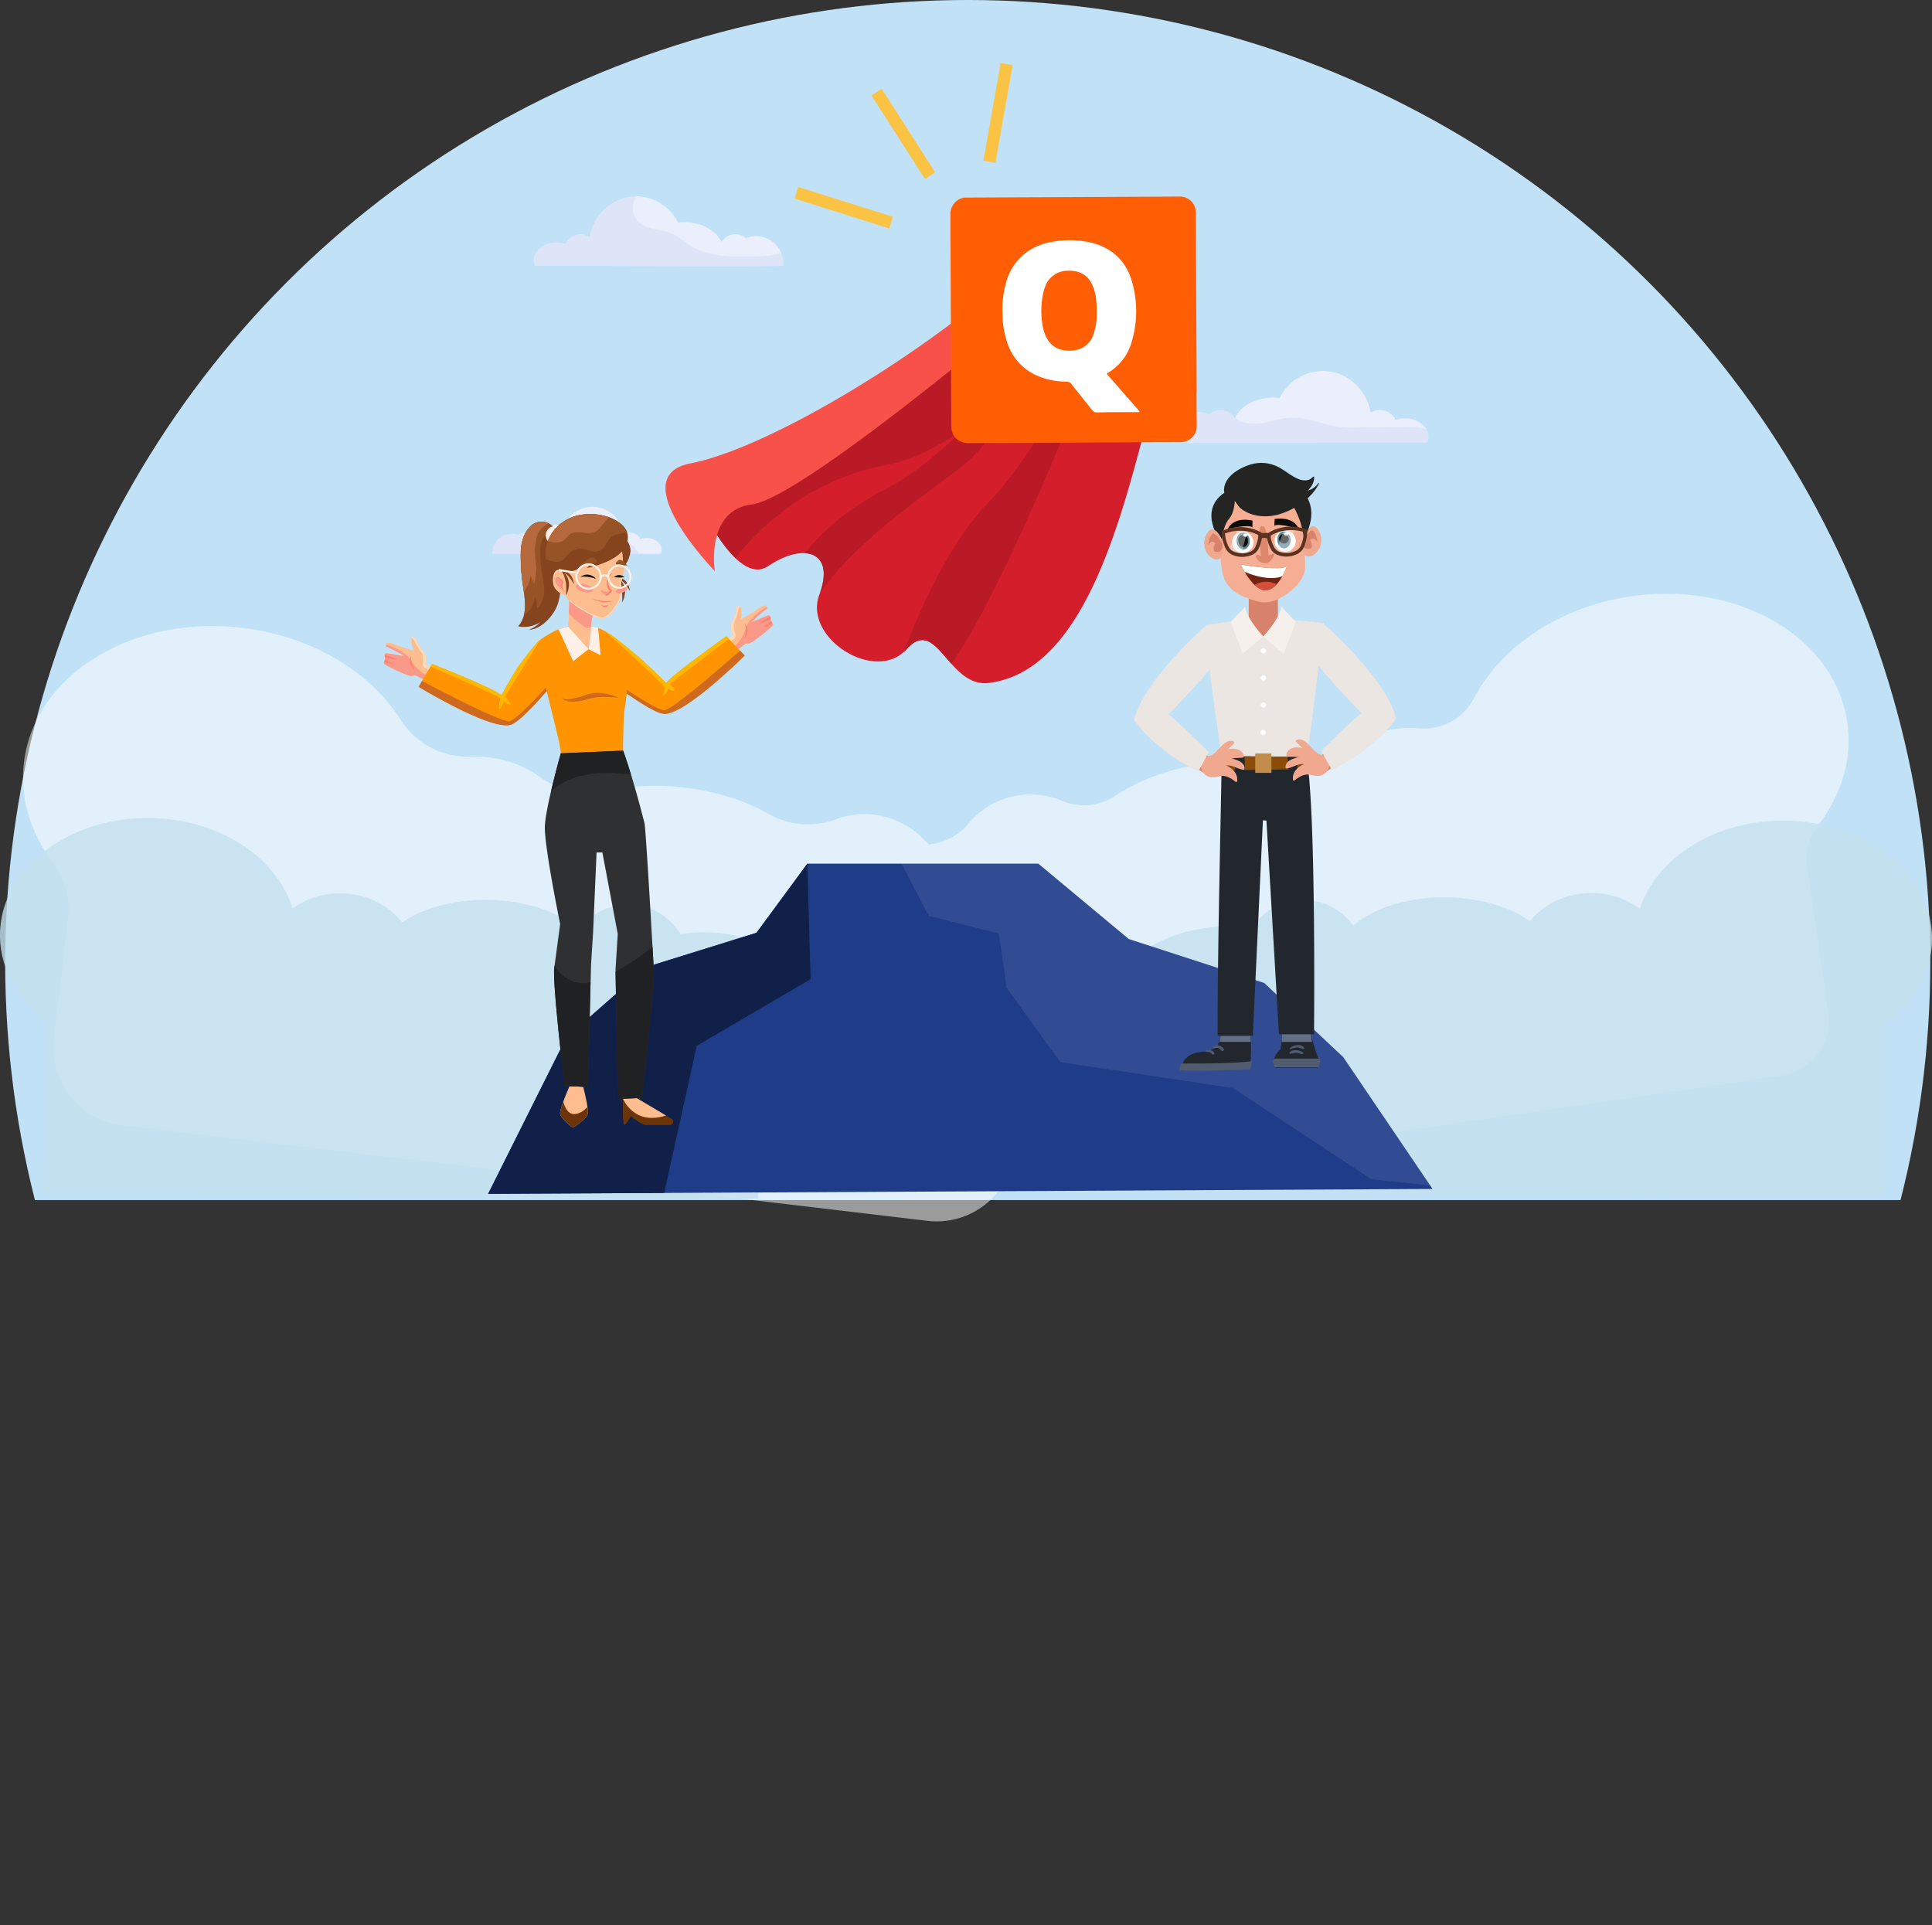 <svg xmlns="http://www.w3.org/2000/svg" xmlns:xlink="http://www.w3.org/1999/xlink" viewBox="0 0 868.6 865.51"><rect x="0" y="0" width="868.6" height="865.51" fill="#333333" stroke="none"/><defs><style>.cls-1{fill:none;}.cls-2{clip-path:url(#clip-path);}.cls-3{fill:#c1e1f7;}.cls-17,.cls-4,.cls-7{fill:#fff;}.cls-4{opacity:0.51;}.cls-5{fill:#c3e1ed;opacity:0.8;}.cls-6,.cls-9{fill:#dee5f8;}.cls-26,.cls-7{opacity:0.4;}.cls-8{fill:#1f3c88;}.cls-9{opacity:0.1;}.cls-10{fill:#102048;}.cls-11{fill:#22272e;}.cls-12{fill:#617085;}.cls-13,.cls-14{fill:#515d6e;}.cls-13{stroke:#515d6e;stroke-miterlimit:10;}.cls-15{fill:#ebe6e2;}.cls-16{fill:#d8826c;}.cls-18{fill:#f5ae94;}.cls-19{fill:#dd876c;}.cls-20{fill:#0d0d0c;}.cls-21{fill:#5c8696;}.cls-22{fill:#712311;}.cls-23{fill:#d5503b;}.cls-24{fill:#242422;}.cls-25{fill:#f0a98f;}.cls-26{fill:#eaeced;}.cls-27{fill:#5c311e;}.cls-28{fill:#f5f0eb;}.cls-29{fill:#8c4c09;}.cls-30{fill:#c28c4b;}.cls-31{fill:#d51e2b;}.cls-32{fill:#ba1a26;}.cls-33{fill:#f7514a;}.cls-34{fill:#ff5e04;}.cls-35{fill:#fbc343;}.cls-36{fill:#fdbd8e;}.cls-37{fill:#fb9988;}.cls-38{fill:#fd7d6f;}.cls-39{fill:#ffdaba;}.cls-40{fill:#ff9300;}.cls-41{fill:#cf691f;}.cls-42{fill:#6c3509;}.cls-43{fill:#85441d;}.cls-44{fill:#965326;}.cls-45{fill:#b5693c;}.cls-46{fill:#fff0e7;}.cls-47{fill:#161818;}.cls-48{fill:#2e3032;}.cls-49{fill:#1f2123;}.cls-50{fill:#ffb800;}</style><clipPath id="clip-path" transform="translate(-100.79 -12.89)"><rect class="cls-1" width="1127" height="552.45"/></clipPath></defs><g id="Capa_2" data-name="Capa 2"><g id="Capa_1-2" data-name="Capa 1"><g class="cls-2"><circle class="cls-3" cx="435.08" cy="432.75" r="432.75"/></g><path class="cls-4" d="M913.29,403a25.49,25.49,0,0,1,5-19.11c10.39-13.66,15.45-29.86,13-46.36C925.71,299.28,882.16,274,834,281c-32.3,4.71-58.46,22.79-70.49,45.73a25.23,25.23,0,0,1-24.44,13.65,50.09,50.09,0,0,0-11.63.35,48.31,48.31,0,0,0-25,11.36,25.47,25.47,0,0,1-22.93,5.55,100.28,100.28,0,0,0-37.77-1.33c-15.35,2.24-29,7.42-39.3,14.25A25.53,25.53,0,0,1,578.35,373a36.18,36.18,0,0,0-42,10,26.16,26.16,0,0,1-16.91,9.39l-1,.13c-.73-.65-1.43-1.32-2.11-2a37,37,0,0,0-40.07-9.17,35.5,35.5,0,0,1-30-2.59C436,372.94,423,368.69,408.61,367a104.73,104.73,0,0,0-35.19,1.53,35.93,35.93,0,0,1-29.24-5.88,49.79,49.79,0,0,0-23.77-9.25,52.13,52.13,0,0,0-8.15-.33,35.62,35.62,0,0,1-31.34-16.63c-13.68-21.39-39.82-37.55-71.29-41.28-49.5-5.87-93.41,21.24-98.07,60.56-1.9,16,3,31.6,12.87,44.83A35.57,35.57,0,0,1,131.36,426L125,479.75a35.2,35.2,0,0,0,30.82,39.1l361.92,42.93a35.17,35.17,0,0,0,32.39-13.95l351.12-51.24a25.46,25.46,0,0,0,21.51-28.86Z" transform="translate(-100.79 -12.89)"/><path class="cls-5" d="M969.39,435.2c.17-29.26-29.55-53.15-66.38-53.37-31.22-.18-57.52,16.7-64.92,39.67a36.26,36.26,0,0,0-21.63-7.08c-11.55-.07-21.76,5-27.76,12.67-9-6.48-22.76-10.67-38.16-10.76-17.25-.1-32.46,5-41.34,12.71a27.56,27.56,0,0,0-45.75,1.32,66.53,66.53,0,0,0-25.22.52c-24.89,5.15-42.42,22.1-39.16,37.87,2.21,10.65,13.35,18,28,20.1l-.36,60.2,321.33,1.88.46-77.55C961.29,463.8,969.3,450.26,969.39,435.2Z" transform="translate(-100.79 -12.89)"/><path class="cls-5" d="M100.79,433c.29-29.25,30.37-52.68,67.2-52.33,31.22.3,57.25,17.59,64.3,40.67A36.23,36.23,0,0,1,254,414.54c11.56.11,21.68,5.31,27.57,13.1,9.12-6.34,22.91-10.31,38.32-10.16,17.25.16,32.37,5.46,41.13,13.34a27.57,27.57,0,0,1,45.73,2,66.34,66.34,0,0,1,25.21.91c24.81,5.54,42.07,22.76,38.57,38.47-2.37,10.61-13.63,17.81-28.32,19.66l-.58,60.2L120.33,549l.74-77.56C108.45,461.68,100.65,448,100.79,433Z" transform="translate(-100.79 -12.89)"/><path class="cls-6" d="M743,209.42a6.71,6.71,0,0,1-.47,2.48H715.89l0-.05a.08.08,0,0,1,0,.05l-2,0c-13.18.08-86.83.49-86.83-.16,0-7.51,5.75-13.59,12.82-13.59a12.22,12.22,0,0,1,4.69.93,7.58,7.58,0,0,1,4.93-1.83,7.79,7.79,0,0,1,6.51,3.62.61.61,0,0,1,0-.12,15.14,15.14,0,0,1,7.51-7,22.55,22.55,0,0,1,9.56-2.06,24.32,24.32,0,0,1,3,.19,21.9,21.9,0,0,1,19.38-12.22c10.7,0,19.63,8.1,21.62,18.83a7.5,7.5,0,0,1,4.14-1.25,7.82,7.82,0,0,1,7,4.51,12.64,12.64,0,0,1,4.32-.74c4.13,0,7.71,1.92,9.41,4.7A7,7,0,0,1,743,209.42Z" transform="translate(-100.79 -12.89)"/><path class="cls-7" d="M741.91,205.74a39.37,39.37,0,0,0-10.59-.83l-23.77.27c-9.5.11-18-5.32-27.66-4.44-4.65.43-9.39,2.33-13.86,2.59-3.54.21-7.85-.42-10-2.56a15.14,15.14,0,0,1,7.51-7,22.55,22.55,0,0,1,9.56-2.06,24.32,24.32,0,0,1,3,.19,21.9,21.9,0,0,1,19.38-12.22c10.7,0,19.63,8.1,21.62,18.83a7.5,7.5,0,0,1,4.14-1.25,7.82,7.82,0,0,1,7,4.51,12.64,12.64,0,0,1,4.32-.74C736.63,201,740.21,203,741.91,205.74Z" transform="translate(-100.79 -12.89)"/><path class="cls-6" d="M398.28,260.24a4.34,4.34,0,0,1-.32,1.63H380.5l0,0s0,0,0,0-58.32.37-58.32-.1a8.67,8.67,0,0,1,8.41-8.92,8.09,8.09,0,0,1,3.08.61,5,5,0,0,1,3.23-1.2,5.15,5.15,0,0,1,4.28,2.37c1.26-2.78,4.31-4.93,8.12-5.69a15.07,15.07,0,0,1,3.12-.32,14,14,0,0,1,2,.12,14.36,14.36,0,0,1,12.72-8c7,0,12.89,5.32,14.2,12.36a4.82,4.82,0,0,1,2.72-.82,5.15,5.15,0,0,1,4.59,3,8.38,8.38,0,0,1,2.84-.5C395.19,254.72,398.28,257.2,398.28,260.24Z" transform="translate(-100.79 -12.89)"/><path class="cls-7" d="M398.28,260.24a4.34,4.34,0,0,1-.32,1.63H387.84a23.25,23.25,0,0,0-1.82-2.94c-3.46-4-10.67-.79-14.85-4-.75-.57-1.37-1.33-2.16-1.86-2.42-1.62-5.64-.61-8.46.16s-6.11,1.22-8.69-.27a5.56,5.56,0,0,1-2.61-4,15.07,15.07,0,0,1,3.12-.32,14,14,0,0,1,2,.12,14.36,14.36,0,0,1,12.72-8c7,0,12.89,5.32,14.2,12.36a4.82,4.82,0,0,1,2.72-.82,5.15,5.15,0,0,1,4.59,3,8.38,8.38,0,0,1,2.84-.5C395.19,254.72,398.28,257.2,398.28,260.24Z" transform="translate(-100.79 -12.89)"/><path class="cls-6" d="M453.14,132.26c0,.69-86.1.14-86.1.14a.09.09,0,0,1,0-.05l-.06.05H341.18a6.73,6.73,0,0,1-.45-2.4c0-4.5,4.54-8.13,10.15-8.13a12.3,12.3,0,0,1,4.18.71,7.61,7.61,0,0,1,6.79-4.36,7.33,7.33,0,0,1,4,1.2c1.93-10.4,10.59-18.24,21-18.24H387A21.22,21.22,0,0,1,405.6,113a22.65,22.65,0,0,1,2.89-.18c7.69,0,14.24,3.71,16.59,8.88a7.57,7.57,0,0,1,6.31-3.5,7.31,7.31,0,0,1,4.78,1.78,11.68,11.68,0,0,1,4.54-.91A12.42,12.42,0,0,1,452,126.65,13.71,13.71,0,0,1,453.14,132.26Z" transform="translate(-100.79 -12.89)"/><path class="cls-7" d="M452,126.65c-3.88,1.3-8.24,1.47-12.38,1.56-9.68.21-20,.27-28.2-4.81-2.86-1.76-5.38-4.1-8.45-5.42-5.15-2.23-11.76-1.63-15.55-5.75a8.71,8.71,0,0,1-1-10.09,9.11,9.11,0,0,1,.68-1A21.22,21.22,0,0,1,405.6,113a22.65,22.65,0,0,1,2.89-.18c7.69,0,14.24,3.71,16.59,8.88a7.57,7.57,0,0,1,6.31-3.5,7.31,7.31,0,0,1,4.78,1.78,11.68,11.68,0,0,1,4.54-.91A12.42,12.42,0,0,1,452,126.65Z" transform="translate(-100.79 -12.89)"/><polygon class="cls-8" points="644.05 534.55 298.6 536.34 219.46 536.74 254.56 466.54 290.76 434.73 340.12 419.37 362.97 388.3 466.81 388.3 507.5 422.2 568.37 441.95 603.93 475.31 604.77 476.56 642.98 532.97 644.05 534.55"/><polygon class="cls-9" points="642.98 532.97 616.54 530.16 554.38 489.21 476.69 477.51 452.55 444.05 449.08 419.73 417.53 411.77 405.32 388.3 466.81 388.3 507.5 422.2 568.37 441.95 603.93 475.31 604.77 476.56 642.98 532.97"/><polygon class="cls-10" points="364.44 440.21 313.25 470.19 298.6 536.34 219.46 536.74 254.56 466.54 290.76 434.73 340.12 419.37 362.97 388.3 364.44 440.21"/><path class="cls-11" d="M693.59,489.49l-18.06-2.05c.86-1.38,1.3-4.59,1.52-7.66.3-4.24.19-8.68.19-8.68s11.92-2.91,11.92,0a47.8,47.8,0,0,0,1.51,8.68C692,484.66,693.59,489.49,693.59,489.49Z" transform="translate(-100.79 -12.89)"/><path class="cls-11" d="M693.93,490.75c0,.09,0-.25,0-.16,0,1-.29.9-.73,2.36h-19c-.45-1.46-.7-1.37-.74-2.36,0-.09,0,0,0-.06,0-4.51,4.57-8.07,10.22-8.07S693.93,486.23,693.93,490.75Z" transform="translate(-100.79 -12.89)"/><path class="cls-12" d="M677.05,481.3c.3-5.83.19-10.2.19-10.2s11.92-2.91,11.92,0c0,1.46.68,4.37,1.51,10.2Z" transform="translate(-100.79 -12.89)"/><path class="cls-13" d="M693.92,489.31s-.29,1.46-.73,2.91h-19c-.45-1.45-.7-2.91-.74-2.91Z" transform="translate(-100.79 -12.89)"/><path class="cls-14" d="M687.14,484c-1.41-2-4.77-1.27-6.35.05-.24.2,0,.51.27.47a20.33,20.33,0,0,1,2.81-.73c1.11-.05,2,.61,3,.69A.32.32,0,0,0,687.14,484Z" transform="translate(-100.79 -12.89)"/><path class="cls-14" d="M686.56,486c-1.57-1.07-4.67-1.47-6,.13a.3.3,0,0,0,.29.51,10.89,10.89,0,0,1,2.94-.38c1,0,1.75.7,2.71.47A.41.41,0,0,0,686.56,486Z" transform="translate(-100.79 -12.89)"/><path class="cls-11" d="M663,490.55a11.3,11.3,0,0,1-.53,2.61s-28.79,1.23-30.82.33c-.32-.14-.23-.44.17-.85a10.61,10.61,0,0,1,.36-1.1c1-2.45,3.81-6.27,11.55-5.8l3.14-1.6c1-.51,1.71-1.86,2.23-3.51a30,30,0,0,0,1.16-9.68l12.21.16s.43,4.5.64,9.52A74.47,74.47,0,0,1,663,490.55Z" transform="translate(-100.79 -12.89)"/><path class="cls-12" d="M649.11,481.3c1.14-5.83,1.35-9,1.16-10l12.21.33s.43,3.86.64,9.69Z" transform="translate(-100.79 -12.89)"/><path class="cls-13" d="M663,490.55a11.3,11.3,0,0,1-.53,2.61s-28.79,1.23-30.82.33c-.32-.14-.23-.44.17-.85a10.61,10.61,0,0,1,.36-1.1C637.21,491.57,655.27,491.59,663,490.55Z" transform="translate(-100.79 -12.89)"/><path class="cls-14" d="M646.76,486.41c-.47-1.38-2.69-1.93-4-1.09a.18.18,0,0,0,0,.33c.54.3,1.17.13,1.76.25s.88.62,1.34,1S646.92,486.88,646.76,486.41Z" transform="translate(-100.79 -12.89)"/><path class="cls-14" d="M651,484.66a3.22,3.22,0,0,0-2.59-1.76c-.77-.08-2.43.21-2.21,1.19a.2.2,0,0,0,.2.13c.5,0,.94-.28,1.46-.27a2.54,2.54,0,0,1,1.57.71c.38.34.51.74,1.1.81C650.91,485.52,651.07,484.91,651,484.66Z" transform="translate(-100.79 -12.89)"/><path class="cls-15" d="M642.82,293.89s27.26-5.12,53.16-.69c0,0-5.79,49.42-7.84,60,0,0-20.45,5.11-38.17-.34C650,352.84,642.48,303.43,642.82,293.89Z" transform="translate(-100.79 -12.89)"/><path class="cls-16" d="M675.32,290.75c0,4.55-2,8.25-6.55,8.25h0c-4.52,0-6.56-3.7-6.56-8.25V280.32c0-4.55,2-8.24,6.56-8.24h0c4.51,0,6.55,3.69,6.55,8.24Z" transform="translate(-100.79 -12.89)"/><path class="cls-17" d="M670,305.47a1.17,1.17,0,1,1-1.17-1.18A1.17,1.17,0,0,1,670,305.47Z" transform="translate(-100.79 -12.89)"/><path class="cls-17" d="M670,317.68a1.17,1.17,0,1,1-1.17-1.17A1.17,1.17,0,0,1,670,317.68Z" transform="translate(-100.79 -12.89)"/><path class="cls-17" d="M669.88,342.12a1.18,1.18,0,1,1-2.35,0,1.18,1.18,0,0,1,2.35,0Z" transform="translate(-100.79 -12.89)"/><path class="cls-17" d="M670,329.86a1.17,1.17,0,1,1-1.17-1.18A1.17,1.17,0,0,1,670,329.86Z" transform="translate(-100.79 -12.89)"/><path class="cls-18" d="M687.55,267.72c.05,6.48-6.87,11.74-11.46,14.2a13.94,13.94,0,0,1-8.61,1.65c-18.24-4.15-17-12.83-18-20a56.43,56.43,0,0,1,.58-18.31,12.33,12.33,0,0,1,1-3c2.82-5.89,9.5-8.18,9.5-8.18a25.45,25.45,0,0,1,12.69-.94c6,1.1,10.68,4.19,12.2,10.32a52.85,52.85,0,0,1,1,6c.52,4.15.79,8.34.95,12.52C687.49,263.86,687.53,265.79,687.55,267.72Z" transform="translate(-100.79 -12.89)"/><path class="cls-19" d="M668.38,249.6s-1.41-1.23-1.35,3.52.65,9.73.65,9.73-3.28-1.63-2,.93a4.57,4.57,0,0,0,3.48,2.3A2.85,2.85,0,0,0,672,265c.35-.39,2.17-2.5,1.52-3.07-.32-.28-2,.54-2.41.68C671.1,262.62,670.67,248.39,668.38,249.6Z" transform="translate(-100.79 -12.89)"/><path class="cls-20" d="M673.84,246.25s8.27-1.66,10.87,4.43c0,0-9.24-2.78-11-1.4Z" transform="translate(-100.79 -12.89)"/><path class="cls-20" d="M663.9,246.94s-8.15-2.17-11.12,3.74c0,0,9.4-2.2,11.06-.71Z" transform="translate(-100.79 -12.89)"/><path class="cls-17" d="M654.74,256.6a4.79,4.79,0,1,0,4.47-4.62A4.57,4.57,0,0,0,654.74,256.6Z" transform="translate(-100.79 -12.89)"/><path class="cls-21" d="M662.68,255.92c.14,2.11-1.07,3.9-2.72,4s-3.08-1.51-3.22-3.61,1.07-3.9,2.72-4S662.54,253.82,662.68,255.92Z" transform="translate(-100.79 -12.89)"/><path class="cls-20" d="M661.82,256a2.47,2.47,0,0,1-1.93,2.85c-1.17.08-2.19-1.07-2.29-2.57a2.18,2.18,0,1,1,4.22-.28Z" transform="translate(-100.79 -12.89)"/><path class="cls-17" d="M661.79,253.41c0,.4-.45.77-1,.81s-1.11-.26-1.14-.67.44-.77,1-.81S661.76,253,661.79,253.41Z" transform="translate(-100.79 -12.89)"/><path class="cls-17" d="M673.78,256.06a4.79,4.79,0,1,0,4.47-4.67A4.59,4.59,0,0,0,673.78,256.06Z" transform="translate(-100.79 -12.89)"/><path class="cls-21" d="M681,255.42c.14,2.11-1.07,3.91-2.71,4s-3.09-1.51-3.23-3.62,1.08-3.9,2.72-4S680.9,253.32,681,255.42Z" transform="translate(-100.79 -12.89)"/><path class="cls-20" d="M680.18,255.48a2.18,2.18,0,1,1-2.29-2.57A2.47,2.47,0,0,1,680.18,255.48Z" transform="translate(-100.79 -12.89)"/><path class="cls-17" d="M680.14,252.91c0,.41-.43.77-1,.81s-1.11-.26-1.14-.66.43-.77,1-.81S680.12,252.5,680.14,252.91Z" transform="translate(-100.79 -12.89)"/><path class="cls-22" d="M679.36,267.4A29.87,29.87,0,0,1,677.3,272a19.82,19.82,0,0,1-2.5,3.57c-2.48,2.72-5.9,4.18-10,.28a26,26,0,0,1-4.38-5.81c-.58-1-1.18-2.11-1.78-3.34C658.59,266.72,676.51,269.86,679.36,267.4Z" transform="translate(-100.79 -12.89)"/><path class="cls-17" d="M679.36,267.4A29.87,29.87,0,0,1,677.3,272c-5.56,2-12.77-.27-16.93-2-.58-1-1.18-2.11-1.78-3.34C658.59,266.72,676.51,269.86,679.36,267.4Z" transform="translate(-100.79 -12.89)"/><path class="cls-23" d="M674.8,275.59c-2.48,2.72-5.9,4.18-10,.28A10.43,10.43,0,0,1,674.8,275.59Z" transform="translate(-100.79 -12.89)"/><path class="cls-24" d="M693.52,230.1a8.6,8.6,0,0,1-4.73,3.36c1.56-1.65,3-3.86,2.79-6.18a.17.17,0,0,0-.24-.14,4.94,4.94,0,0,0-.84.67c-1.41,1.3-3.73,1.25-5.44.64-3-1.07-5.44-3.15-8.13-4.78a17.17,17.17,0,0,0-9.66-2.66,18.13,18.13,0,0,0-5.44,1.12c-4.29,1.57-9.39,4.6-10.53,9.37a8,8,0,0,0-.21,2c0,.42.36,1.69.18,2-.1.17.11.35.23.25a.16.16,0,0,0,.17-.1,1.58,1.58,0,0,0,.07-.16c2-1.64,5.39,4.75,6.62,5.77,4.7,3.93,11.44,4.48,17,3,6.28-1.71,13.2-6,16.81-11.3a16.65,16.65,0,0,0,1.61-2.69C693.9,230.08,693.63,229.94,693.52,230.1Z" transform="translate(-100.79 -12.89)"/><path class="cls-25" d="M686.79,254.17s4-9,7.28-1.92c2.62,5.66-1.74,11.2-5.27,10.81S686.79,254.17,686.79,254.17Z" transform="translate(-100.79 -12.89)"/><path class="cls-16" d="M687,255.57s3-5.79,4.49-3.71a9.26,9.26,0,0,1,1.52,4.94s-1.1-3-3.24-1c0,0,2.87,4.72-1.92,3.74A3,3,0,0,1,687,255.57Z" transform="translate(-100.79 -12.89)"/><path class="cls-24" d="M656,235.1s.46,7.39-2.61,11S650,256.93,650,256.93s-11.24-14.33,1.54-22.68A4.32,4.32,0,0,1,656,235.1Z" transform="translate(-100.79 -12.89)"/><path class="cls-24" d="M680.68,238a37.67,37.67,0,0,1,6.3,16.87s7.32-10.91.34-20.11C687.32,234.76,679.65,231.52,680.68,238Z" transform="translate(-100.79 -12.89)"/><path class="cls-25" d="M650.24,255.53s-4-9-7.27-1.92c-2.63,5.66,1.74,11.21,5.27,10.82S650.24,255.53,650.24,255.53Z" transform="translate(-100.79 -12.89)"/><path class="cls-16" d="M650,256.93s-3-5.79-4.49-3.7a9.24,9.24,0,0,0-1.52,4.93s1.09-3,3.24-1c0,0-2.87,4.72,1.92,3.74A3,3,0,0,0,650,256.93Z" transform="translate(-100.79 -12.89)"/><path class="cls-26" d="M662.36,251.25a26.26,26.26,0,0,0-4.88-.26,38.82,38.82,0,0,0-2.66,5.17,21.25,21.25,0,0,0-1.32,4.09,8,8,0,0,0,5.57,1.87C659.86,258.44,660.38,254.35,662.36,251.25Z" transform="translate(-100.79 -12.89)"/><path class="cls-26" d="M683.18,250.87a26,26,0,0,0-4.88.2,39.35,39.35,0,0,0-2.16,5.41,22.24,22.24,0,0,0-.91,4.2A8.08,8.08,0,0,0,681,262C681.38,258.26,681.5,254.14,683.18,250.87Z" transform="translate(-100.79 -12.89)"/><path class="cls-27" d="M687.26,258.32c1.62-4.77,1.15-6.8,1.09-7l-.11-.4-.37-.14a20.05,20.05,0,0,0-14.7.56,15.41,15.41,0,0,0-2.29,1.27v-.14l-2.76.11,0-.12-.37-.2a18.24,18.24,0,0,0-2.5-1.16,20.28,20.28,0,0,0-14.76.39l-.37.18-.08.39c0,.22-.39,2.28,1.54,6.93a6.46,6.46,0,0,0,3.88,3.61,11.56,11.56,0,0,0,4.71.63c5.42-.59,6.38-3.21,7-4.93,0-.1.07-.19.1-.28a14,14,0,0,0,.79-3.09,3.32,3.32,0,0,1,2.44.05,13.82,13.82,0,0,0,1,3.38l.12.28c.74,1.68,1.87,4.23,7.31,4.47a11.41,11.41,0,0,0,4.66-.94A6.44,6.44,0,0,0,687.26,258.32ZM660,261.62a10.25,10.25,0,0,1-4-.54,4.87,4.87,0,0,1-3-2.71,15.87,15.87,0,0,1-1.47-5.61,18.88,18.88,0,0,1,13.08-.16,16.59,16.59,0,0,1,1.88.84,11.11,11.11,0,0,1-.79,4c0,.1-.07.2-.1.29C665,259.33,664.38,261.14,660,261.62Zm23-.92a10.22,10.22,0,0,1-3.94.79c-4.43-.2-5.21-2-5.89-3.51,0-.1-.09-.2-.13-.29a11,11,0,0,1-1-3.93,16.75,16.75,0,0,1,1.82-1,19,19,0,0,1,13.07-.68,16.32,16.32,0,0,1-1.11,5.69A4.91,4.91,0,0,1,683,260.7Z" transform="translate(-100.79 -12.89)"/><path class="cls-28" d="M660.54,285.71l-6.48,6.81,5.46,14.31,9.2-7.83S661.56,291.5,660.54,285.71Z" transform="translate(-100.79 -12.89)"/><path class="cls-28" d="M676.9,285.71l6.47,6.81-5.45,14.31-9.2-7.83S675.87,291.5,676.9,285.71Z" transform="translate(-100.79 -12.89)"/><path class="cls-11" d="M648.25,478.58h15.81l4.52-96.9a13.65,13.65,0,0,0,1.58.12l5.63,96.1h15.77c.1-12.13.73-103.66-3.42-124.72L650,352.84C650.31,353.84,648,440.71,648.25,478.58Z" transform="translate(-100.79 -12.89)"/><path class="cls-29" d="M684.08,358.71l4.4-.08-.34-5.45-4.39,0C683.89,355,684,356.85,684.08,358.71Z" transform="translate(-100.79 -12.89)"/><path class="cls-29" d="M679.78,353.1l-19.48-.17c.07,2.07.14,4.13.19,6.2l19.64-.35A24.66,24.66,0,0,1,679.78,353.1Z" transform="translate(-100.79 -12.89)"/><path class="cls-29" d="M655.58,352.89l-5.61-.05v6.47l6.15-.11A21.39,21.39,0,0,1,655.58,352.89Z" transform="translate(-100.79 -12.89)"/><rect class="cls-30" x="564.33" y="338.75" width="7.28" height="8.74"/><path class="cls-16" d="M631.21,311.17c3.08-3.37-19,20.54-19,25.53,0,4.74,30.53,24.21,30.53,24.21l2.63-6.32s-16.32-17.89-21-20.52c0,0,11.57-11.05,13.68-14.21S631.21,311.17,631.21,311.17Z" transform="translate(-100.79 -12.89)"/><path class="cls-25" d="M654.28,353.82c1.76-.17,3.52-.13,5.27-.31a.46.46,0,0,0,.46-.45c0-2.15-2.2-3.35-4.11-3.5a10.35,10.35,0,0,0-3.14.25,28.26,28.26,0,0,0,2.86-2.82.47.47,0,0,0-.1-.72c-1.9-.85-3.47.14-4.92,1.42-1.07.95-2,2.08-3,3.11a8.84,8.84,0,0,1-3.47,2.13.41.41,0,0,0-.22,0c-3.47.69-4,4-2.5,6.84a5.07,5.07,0,0,0,4.14,2.57,12.36,12.36,0,0,0,3.67-.5c2.67-.54,5,.9,7,2.5A.46.46,0,0,0,657,364c.34-3.34-2.07-5.61-4.86-6.92,2.78-.44,4.93,1.62,7.75,1.9a.46.46,0,0,0,.45-.46C660.35,355.45,657,354.58,654.28,353.82Z" transform="translate(-100.79 -12.89)"/><path class="cls-15" d="M647,310.47c-2.76,5.22-20.91,23.6-20.91,23.6,2.94,2.06,11.62,10.51,15.82,14.66l2.33,2.31-4.73,8.69c-1-.52-2-1-3-1.54-19-10.31-25.85-21.75-25.85-21.75,4.42-17.94,32.37-42.37,32.37-42.37C647.39,297.09,647,310.47,647,310.47Z" transform="translate(-100.79 -12.89)"/><path class="cls-16" d="M707.85,310.57c-3.08-3.38,18.94,20.54,18.94,25.52,0,4.74-30.52,24.21-30.52,24.21L693.64,354s16.31-17.9,21.05-20.53c0,0-11.58-11-13.69-14.21S707.85,310.57,707.85,310.57Z" transform="translate(-100.79 -12.89)"/><path class="cls-25" d="M678.74,357.92a.46.46,0,0,0,.46.46c2.81-.28,5-2.34,7.74-1.9-2.79,1.31-5.19,3.58-4.85,6.92a.46.46,0,0,0,.78.32c2-1.6,4.29-3,7-2.5a12.71,12.71,0,0,0,3.67.51,5.12,5.12,0,0,0,4.14-2.58c1.54-2.8,1-6.15-2.5-6.84a.57.57,0,0,0-.23,0,9,9,0,0,1-3.46-2.14c-1-1-1.92-2.16-3-3.11-1.44-1.27-3-2.27-4.92-1.42a.46.46,0,0,0-.09.72,27.23,27.23,0,0,0,2.85,2.83,10.33,10.33,0,0,0-3.14-.26c-1.91.15-4.15,1.35-4.1,3.5a.45.45,0,0,0,.45.45c1.76.18,3.52.15,5.27.32C682.05,354,678.71,354.84,678.74,357.92Z" transform="translate(-100.79 -12.89)"/><path class="cls-15" d="M692.06,309.87c2.76,5.21,20.92,23.59,20.92,23.59-2.94,2.06-11.62,10.51-15.82,14.66l-2.34,2.31,4.74,8.69c1-.52,2-1,3-1.54,19.05-10.3,25.85-21.75,25.85-21.75C724,317.9,696,293.46,696,293.46,691.67,296.49,692.06,309.87,692.06,309.87Z" transform="translate(-100.79 -12.89)"/><path class="cls-31" d="M545.31,319.94c-7.21.89-12.32-3.65-16.72-8.54-6.8-7.55-11.87-15.95-20.3-6.57a14,14,0,0,1-1.15,1.16c-14.44,13.22-45.11-6.66-38-25.69.08-.24.17-.46.25-.7,4.15-11.66.43-17.65-6.76-18-4.5-.25-10.35,1.7-16.49,5.81-4.77,3.21-9.88,1.05-14.73-3.59-11.54-11-21.54-36.08-21.54-36.08,24.95,15.41,85.64-26.21,129.46-72.87s66.09-24.4,66.09-24.4c4.12-2.71,22.78,33.17,22.78,33.17-4.12,9.28-7.93,24-12.34,40.7C603.53,251.44,586.54,314.91,545.31,319.94Z" transform="translate(-100.79 -12.89)"/><path class="cls-32" d="M615.9,204.3c-15-74.9-69.84,9.07-115.67,17.45-37.29,6.82-59.71,30.36-68.78,42-11.54-11-21.54-36.08-21.54-36.08,24.95,15.41,85.64-26.21,129.46-72.87s66.09-24.4,66.09-24.4c4.12-2.71,22.78,33.17,22.78,33.17C624.12,172.88,620.31,187.56,615.9,204.3Z" transform="translate(-100.79 -12.89)"/><path class="cls-32" d="M578.15,157.19s-26.83,50.41-42.72,63.63c-13.25,11-48.36,33.18-66,58.78,4.15-11.66.43-17.65-6.76-18,6.26-8,17.77-19.48,37.23-29.38C532.32,215.7,575.7,159.59,578.15,157.19Z" transform="translate(-100.79 -12.89)"/><path class="cls-32" d="M606.5,138.87s-47.73,129.2-77.91,172.53c-6.8-7.55-11.87-15.95-20.3-6.57a14,14,0,0,1-1.15,1.16c6.08-16.35,19.66-48.53,38.59-67.85C571.92,211.41,606.5,138.87,606.5,138.87Z" transform="translate(-100.79 -12.89)"/><path class="cls-33" d="M422.16,269.66s-4.39-27.46,16.75-30,115.73-81.07,141.77-104.3l9.9-9.29s-5-13.87-47.75,21-101.3,68.36-131.69,74.18S422.16,269.66,422.16,269.66Z" transform="translate(-100.79 -12.89)"/><path class="cls-34" d="M638.8,189.21l-.29-61h0l-.09-18.33c0-.73,0-1.47-.07-2.2a7,7,0,0,0-6.66-6.4c-.52,0-1.05,0-1.58,0l-93.76.44H535a6.81,6.81,0,0,0-4.67,2,7.55,7.55,0,0,0-2.23,5.86q0,3.93,0,7.88h0l.31,66.42-.05.05q.06,9.78.12,19.55a18.56,18.56,0,0,0,.12,2.36,7,7,0,0,0,5.92,6.11,15.68,15.68,0,0,0,2.82.14l85.94-.4,8,0a7.53,7.53,0,0,0,4.46-1.31,7.13,7.13,0,0,0,3.08-6.22q-.06-7.44-.08-14.88Z" transform="translate(-100.79 -12.89)"/><path class="cls-17" d="M598.45,181.09l14.71,16.78c-.36.5-.76.31-1.09.31-6,0-12.08,0-18.12.12a2.42,2.42,0,0,1-2.12-1c-3.09-3.92-6.25-7.78-9.32-11.71a2.77,2.77,0,0,0-2.39-1.13,33,33,0,0,1-14-3.1,24.39,24.39,0,0,1-12.67-15,41.32,41.32,0,0,1-1.93-11.3,45.29,45.29,0,0,1,1.84-16,24.49,24.49,0,0,1,10.16-13.59,27.36,27.36,0,0,1,9.94-3.8,43,43,0,0,1,17.21.16c9.7,2.14,16.21,8,19,17.54a47.82,47.82,0,0,1,0,26.88,23.56,23.56,0,0,1-10.73,14.25A.74.74,0,0,0,598.45,181.09Z" transform="translate(-100.79 -12.89)"/><path class="cls-34" d="M593.87,153.38a27.52,27.52,0,0,1-1.62,10.21,10.07,10.07,0,0,1-7,6.49,14.51,14.51,0,0,1-7.17.07c-3.62-.87-5.9-3.25-7.31-6.58a20.29,20.29,0,0,1-1.46-5.78,38.08,38.08,0,0,1,.71-14.07,15.87,15.87,0,0,1,.77-2.23A10.55,10.55,0,0,1,581,134.63a13.87,13.87,0,0,1,4.66.56c3.56,1.17,5.56,3.79,6.77,7.16S593.85,149.12,593.87,153.38Z" transform="translate(-100.79 -12.89)"/><rect class="cls-35" x="477.35" y="83.96" width="5.49" height="44.59" transform="translate(133.68 519.34) rotate(-72.51)"/><rect class="cls-35" x="527.22" y="60.92" width="44.59" height="5.49" transform="translate(290.48 580.85) rotate(-79.99)"/><rect class="cls-35" x="504.15" y="50.75" width="5.49" height="44.59" transform="translate(-60.2 271.92) rotate(-32.62)"/><path class="cls-36" d="M273.35,311.08c-.11.81,11,5.82,12.29,5.76l1.77-.33,5.43,2.58a8.6,8.6,0,0,0,1.28-2,7.33,7.33,0,0,0,.71-2.29,5.79,5.79,0,0,0,0-1.5A18.86,18.86,0,0,0,292,311.5s.9-4.12-.73-5.78a10.74,10.74,0,0,1-2.48-3.26,16.33,16.33,0,0,0-.82-2,2.48,2.48,0,0,0-1.61-1.33.43.43,0,0,0-.25,0,.5.5,0,0,0-.27.43s0,0,0,.06a9,9,0,0,0,1.13,5.83s-6.55-1.68-8.13-2.73c0,0-3.91-1.33-4.31-.64a1.68,1.68,0,0,0-.23.71,1.72,1.72,0,0,0,0,.63s7.86,3.91,8,4.29-7.57-1.41-8.2-1a1,1,0,0,0-.32.68,4.9,4.9,0,0,0,0,.94,9.28,9.28,0,0,0,.11,1l-.1.25c-.08.22-.19.54-.29.89S273.39,310.87,273.35,311.08Z" transform="translate(-100.79 -12.89)"/><path class="cls-37" d="M273.35,311.08c-.11.81,11,5.82,12.29,5.76l1.77-.33,5.43,2.58a8.6,8.6,0,0,0,1.28-2A14.5,14.5,0,0,1,288,313c-1.58-1.79-2.72-4-4.46-5.59a16.24,16.24,0,0,0-3.75-2.47,38.3,38.3,0,0,0-4.38-1.85c-.43-.14-.78-.25-1.1-.32a1.72,1.72,0,0,0,0,.63s7.86,3.91,8,4.29-7.57-1.41-8.2-1a1,1,0,0,0-.32.68,4.9,4.9,0,0,0,0,.94,9.28,9.28,0,0,0,.11,1l-.1.25c-.08.22-.19.54-.29.89S273.39,310.87,273.35,311.08Z" transform="translate(-100.79 -12.89)"/><path class="cls-38" d="M273.78,308.3l.66.21a19.55,19.55,0,0,0,3.46.7,11.47,11.47,0,0,0,1.46.09c-.06,0-.56-.24-1.35-.54s-2-.75-3.3-1.14l-.92-.26A4.9,4.9,0,0,0,273.78,308.3Z" transform="translate(-100.79 -12.89)"/><path class="cls-38" d="M273.5,310.41a20.26,20.26,0,0,0,4,.85,21.43,21.43,0,0,0-3.7-1.74C273.71,309.74,273.6,310.06,273.5,310.41Z" transform="translate(-100.79 -12.89)"/><path class="cls-39" d="M285.81,299.57l.35.28c.89.81,1.23,2.06,1.83,3.11.81,1.45,2.15,2.6,2.69,4.18a11.26,11.26,0,0,1,.19,4.18,2.16,2.16,0,0,0,.21,1.26,2.19,2.19,0,0,0,.84.66c.95.53,2,1,2.91,1.58a5.79,5.79,0,0,0,0-1.5A18.86,18.86,0,0,0,292,311.5s.9-4.12-.73-5.78a10.74,10.74,0,0,1-2.48-3.26,16.33,16.33,0,0,0-.82-2,2.48,2.48,0,0,0-1.61-1.33.43.43,0,0,0-.25,0A.5.5,0,0,0,285.81,299.57Z" transform="translate(-100.79 -12.89)"/><path class="cls-38" d="M285.89,307.22a4.42,4.42,0,0,0-.63,3.66,7.62,7.62,0,0,0,1.8,3.37c-.12-1-.87-2-1.11-3S285.28,308,285.89,307.22Z" transform="translate(-100.79 -12.89)"/><path class="cls-40" d="M349.49,320.17c-3.65,4.36-7.54,8.78-11,12.23-.41.4-.81.8-1.2,1.17-.88.85-1.73,1.63-2.53,2.3l-.26.22c-.43.37-.85.7-1.26,1l-.47.35-.46.31c-.3.19-.58.36-.86.51a3.6,3.6,0,0,1-.39.2l-.19.09C322.6,342.18,289,321.68,289,321.68l1.52-2.6,3.83-6.54.67-1.15s27.73,11,31.22,14.06c0,0,5.56-10,7.49-12.8,0,0,8.42-11.45,10-12.06.2-.07,4.17,14,5.41,18.31C349.34,319.66,349.47,320.13,349.49,320.17Z" transform="translate(-100.79 -12.89)"/><path class="cls-41" d="M349.49,320.17c-3.65,4.36-7.54,8.78-11,12.23-.41.4-.81.8-1.2,1.17-.88.85-1.73,1.62-2.53,2.3l-.26.22c-.43.37-.85.7-1.26,1l-.47.35-.46.31c-.3.19-.58.36-.86.51a3.6,3.6,0,0,1-.39.2l-.19.09C322.6,342.18,289,321.68,289,321.68l1.52-2.6c9,4.73,35.37,18.4,39.19,18.11,2.4-.19,11.36-9.45,19.4-18.29C349.34,319.66,349.47,320.13,349.49,320.17Z" transform="translate(-100.79 -12.89)"/><path class="cls-36" d="M448.35,293.65c.3.75-9.32,8.22-10.6,8.46l-1.79.1L431.28,306a8.62,8.62,0,0,1-1.71-1.62,7.48,7.48,0,0,1-1.22-2.06,5.67,5.67,0,0,1-.35-1.46,19,19,0,0,1,2.35-2.44s-1.84-3.79-.64-5.79a10.79,10.79,0,0,0,1.65-3.74,16.85,16.85,0,0,1,.33-2.13,2.5,2.5,0,0,1,1.26-1.68.49.49,0,0,1,.24-.05c.18,0,.29.19.36.35a.17.17,0,0,1,0,.05,9,9,0,0,1,.27,5.94s6-3.16,7.27-4.56c0,0,3.49-2.2,4-1.63a1.73,1.73,0,0,1,.39.65,1.82,1.82,0,0,1,.11.61s-6.73,5.65-6.79,6.05,7-3.15,7.73-2.93a1,1,0,0,1,.47.59,5,5,0,0,1,.23.91c.09.51.12,1,.12,1l.15.22a8.26,8.26,0,0,1,.49.79A4,4,0,0,1,448.35,293.65Z" transform="translate(-100.79 -12.89)"/><path class="cls-37" d="M448.35,293.65c.3.75-9.32,8.22-10.6,8.46l-1.79.1L431.28,306a8.62,8.62,0,0,1-1.71-1.62,14.47,14.47,0,0,0,5-5.41c1.13-2.11,1.72-4.49,3-6.48a15.86,15.86,0,0,1,3.07-3.27,35.16,35.16,0,0,1,3.82-2.82,7.35,7.35,0,0,1,1-.57,1.82,1.82,0,0,1,.11.61s-6.73,5.65-6.79,6.05,7-3.15,7.73-2.93a1,1,0,0,1,.47.59,5,5,0,0,1,.23.91c.09.51.12,1,.12,1l.15.22a8.26,8.26,0,0,1,.49.79A4,4,0,0,1,448.35,293.65Z" transform="translate(-100.79 -12.89)"/><path class="cls-38" d="M447.29,291l-.59.36a19.46,19.46,0,0,1-3.2,1.48c-.8.29-1.34.42-1.4.44s.49-.37,1.18-.85,1.78-1.19,3-1.87c.28-.17.56-.32.83-.47A5,5,0,0,1,447.29,291Z" transform="translate(-100.79 -12.89)"/><path class="cls-38" d="M448.05,293a20.08,20.08,0,0,1-3.67,1.76,20.88,20.88,0,0,1,3.18-2.55A8.26,8.26,0,0,1,448.05,293Z" transform="translate(-100.79 -12.89)"/><path class="cls-39" d="M433.55,285.36l-.27.36a11.35,11.35,0,0,0-1,3.45c-.46,1.6-1.49,3-1.64,4.69a11.12,11.12,0,0,0,.79,4.11,2.17,2.17,0,0,1,.09,1.28,2.21,2.21,0,0,1-.66.83c-.8.74-1.67,1.45-2.46,2.22a5.67,5.67,0,0,1-.35-1.46,19,19,0,0,1,2.35-2.44s-1.84-3.79-.64-5.79a10.79,10.79,0,0,0,1.65-3.74,16.85,16.85,0,0,1,.33-2.13,2.5,2.5,0,0,1,1.26-1.68.49.49,0,0,1,.24-.05C433.37,285,433.48,285.2,433.55,285.36Z" transform="translate(-100.79 -12.89)"/><path class="cls-38" d="M435.26,292.82a4.44,4.44,0,0,1,1.48,3.41,7.71,7.71,0,0,1-1,3.7c-.12-1,.37-2.15.37-3.2S436.05,293.47,435.26,292.82Z" transform="translate(-100.79 -12.89)"/><path class="cls-40" d="M435.6,307.61s-27.86,27.78-36.76,26.19c-3.31-.58-9.66-4.48-16.31-9.13-2-1.42-4.07-2.9-6.07-4.38l-4.36-18.13c1.59-.57,2.13-3.07,2.4-4,.07-.22.12-.35.16-.33a30.78,30.78,0,0,1,4.11,2.93,214,214,0,0,1,21.16,18.86l.35.35c2.68-3.75,27.06-21,27.06-21l1.15,1.19,5,5.24Z" transform="translate(-100.79 -12.89)"/><path class="cls-41" d="M376.07,318.66c10,6.81,21.16,13.93,23.57,13.55,3.79-.61,26.25-20.08,33.88-26.77l2.08,2.17s-27.86,27.78-36.76,26.19c-4.32-.76-13.78-7.15-22.38-13.52Z" transform="translate(-100.79 -12.89)"/><path class="cls-42" d="M401.93,518.61H391.36c-2.28,0-7-4-7-4a19.7,19.7,0,0,1-2.58,3.95c-1.22,1.22-.91-11.67-.91-11.67l6.11-.25,13.17,7.81,2.51,1.5a1.44,1.44,0,0,1-.73,2.69Z" transform="translate(-100.79 -12.89)"/><path class="cls-36" d="M400.15,514.42c-14.42,4.73-19.28-7.56-19.28-7.56l6.11-.25Z" transform="translate(-100.79 -12.89)"/><path class="cls-42" d="M401.93,518.61H391.36c-2.28,0-7-4-7-4a19.7,19.7,0,0,1-2.58,3.95c-1.22,1.22-.91-11.67-.91-11.67l6.11-.25,13.17,7.81,2.51,1.5a1.44,1.44,0,0,1-.73,2.69Z" transform="translate(-100.79 -12.89)"/><path class="cls-36" d="M400.15,514.42c-14.42,4.73-19.28-7.56-19.28-7.56l6.11-.25Z" transform="translate(-100.79 -12.89)"/><path class="cls-36" d="M365,513.76c-.47,1.82-4.15,4.49-5.85,5.63a1.35,1.35,0,0,1-1.63-.08c-1.49-1.23-4.59-4-4.89-5.55-.17-.87.53-3.18,1.41-5.58,1.23-3.38,2.81-6.94,2.81-6.94l6.12.25s1.42,5.34,1.94,9.11A10.18,10.18,0,0,1,365,513.76Z" transform="translate(-100.79 -12.89)"/><path class="cls-42" d="M365,513.76c-.47,1.82-4.15,4.49-5.85,5.63a1.35,1.35,0,0,1-1.63-.08c-1.49-1.23-4.59-4-4.89-5.55-.17-.87.53-3.18,1.41-5.58.66,2.46,2,5.43,4.62,5.58,2.46.14,4.71-1.57,6.25-3.16A10.18,10.18,0,0,1,365,513.76Z" transform="translate(-100.79 -12.89)"/><path class="cls-40" d="M382.53,324.67c-.31,3.4-.75,6-.93,6.88-.61,2.89-.69,18.86-.69,18.86-12.51,10.49-28,1.22-28,1.22.1-3.94-6.07-25.21-8.76-39.16-1.57-8.13-2.41-9.41-1.87-10.48.74-1.48,7.19-5.27,9.6-6.12a42.09,42.09,0,0,1,4.34-1.29h10.38a7.15,7.15,0,0,1,1.85.26h0a11.62,11.62,0,0,1,1.22.38,20,20,0,0,1,3.19,1.52h0c.55.32,1.14.69,1.75,1.11a37.77,37.77,0,0,1,3.33,2.53,10.06,10.06,0,0,1,2.43,3.18C383.26,309.14,383.11,318.28,382.53,324.67Z" transform="translate(-100.79 -12.89)"/><path class="cls-41" d="M378.88,326.54l-1-.05-2.81-.18a28.47,28.47,0,0,0-8.84.58c-.84.22-1.67.48-2.51.7a21.78,21.78,0,0,1-2.49.53,20.06,20.06,0,0,1-4.3.14,7.18,7.18,0,0,1-1.67-.32,3.85,3.85,0,0,1-1.15-.58,2.53,2.53,0,0,1-.55-.59l-.13-.23.2.17a2.7,2.7,0,0,0,.64.37,5.53,5.53,0,0,0,2.64.14,31.2,31.2,0,0,0,4-.82c.74-.2,1.48-.43,2.27-.71s1.64-.56,2.56-.81a15.32,15.32,0,0,1,5.35-.4,23.8,23.8,0,0,1,4.19.81c1.16.33,2.08.65,2.71.88S378.88,326.54,378.88,326.54Z" transform="translate(-100.79 -12.89)"/><path class="cls-43" d="M384,278.3c-.05-.24-.12-.58-.24-1a7.68,7.68,0,0,0-.53-1.45,6.39,6.39,0,0,0-1.07-1.62,5.89,5.89,0,0,0-1.57-1.16,7.87,7.87,0,0,0-1.44-.58l-.5-.12a3.16,3.16,0,0,0-.3-.27l.1.22-.31-.06-.37-.06.88.58.42,1a17.8,17.8,0,0,1,1.26,4,23.44,23.44,0,0,1,.2,4.19c0,.57,0,1,0,1.35s0,.5,0,.5l.2-.46c.13-.3.3-.73.48-1.27a11.51,11.51,0,0,0,.48-2,8.43,8.43,0,0,0,0-2.56,7.77,7.77,0,0,0-.86-2.42,9.62,9.62,0,0,0-1.1-1.6,11.31,11.31,0,0,1,1.68,1.43,17.83,17.83,0,0,1,1.89,2.57l.56.85.22.31S384,278.54,384,278.3Z" transform="translate(-100.79 -12.89)"/><path class="cls-43" d="M351.21,285.4a20.06,20.06,0,0,1-2.8,4.63c-2.5,3.15-6,5.83-10,6.09a13.79,13.79,0,0,0,5.28-3.54c-.24.16-.49.31-.74.45a13.44,13.44,0,0,1-9.24,1.48,11.63,11.63,0,0,0,2.57-4.87,17.34,17.34,0,0,0,.57-3.91,56.06,56.06,0,0,0-.93-9.47,90.45,90.45,0,0,1-1-15.51c.14-4.14,1.48-8.62,4.62-11.48a7,7,0,0,1,10.5,1.16,7.83,7.83,0,0,1,.62,1c.26.57.4,1,.05,1.52a11.54,11.54,0,0,1-1.25,1.37,9.28,9.28,0,0,0-2.25,4.51,5.19,5.19,0,0,1,.55.49,12,12,0,0,1,2.46,4,34.77,34.77,0,0,1,2.47,12.4A23.24,23.24,0,0,1,351.21,285.4Z" transform="translate(-100.79 -12.89)"/><path class="cls-44" d="M350,250.43a6.39,6.39,0,0,1-.85,1.88,5.08,5.08,0,0,0-4.47,3,12.37,12.37,0,0,0-1,5.56,50.44,50.44,0,0,0,.63,8.5c.46,3,1.2,5.93,1.15,8.93s-1,6.17-3.3,8.09a11.92,11.92,0,0,0-.89-5.21,11.44,11.44,0,0,1-5,8.47,17.34,17.34,0,0,0,.57-3.91,39,39,0,0,0-.56-6.91c-.12-.86-.25-1.7-.37-2.56a90.45,90.45,0,0,1-1-15.51c.14-4.14,1.48-8.62,4.62-11.48a7.07,7.07,0,0,1,10.5,1.16Z" transform="translate(-100.79 -12.89)"/><path class="cls-45" d="M347.37,248.17c-1.9,1.31-3.81,2.61-4.77,4.66a12.64,12.64,0,0,0-.81,2.92,30,30,0,0,0-.57,4.1,70.08,70.08,0,0,0,.6,7.21,23,23,0,0,1-1,8.44,15,15,0,0,0-1.55-3.7,13.06,13.06,0,0,1-2.93,7c-.12-.86-.25-1.7-.37-2.56a90.45,90.45,0,0,1-1-15.51c.14-4.14,1.48-8.62,4.62-11.48a7,7,0,0,1,7.84-1.1Z" transform="translate(-100.79 -12.89)"/><path class="cls-46" d="M354.37,253.57a4.11,4.11,0,1,1-4.1-4.11A4.11,4.11,0,0,1,354.37,253.57Z" transform="translate(-100.79 -12.89)"/><path class="cls-46" d="M369.72,295.21l1.09,12.31-5.42-2.76-2.82-3.49s0-4.49,0-6.68h4.11a7.15,7.15,0,0,1,1.85.26h0A11.62,11.62,0,0,1,369.72,295.21Z" transform="translate(-100.79 -12.89)"/><path class="cls-36" d="M365.39,304.76l-9.12-10.17c0-1.52.14-2.08.28-5.83.14-4.16.29-8.06.29-8.06l11.75,4.64a27.83,27.83,0,0,0-2.1,9.47A77.75,77.75,0,0,1,365.39,304.76Z" transform="translate(-100.79 -12.89)"/><path class="cls-37" d="M368.59,285.34a27.83,27.83,0,0,0-2.1,9.47q-.56.24-1.08.42c-1.36.48-5.74-3.41-8.86-6.47.14-4.16.29-8.06.29-8.06Z" transform="translate(-100.79 -12.89)"/><path class="cls-36" d="M380.91,271.39c-.24,1.09-.55,2.23-.92,3.42,0,0,.52,5.88-.09,7.2s-4.58,9.53-8.74,9c-3.46-.43-12-5.51-14.89-8.53a3.63,3.63,0,0,1-1-1.51c-.4-2.34-1.79-12.63-1.92-13.49-.36-2.33-1.34-20,20-15.09a10.28,10.28,0,0,1,7.75,7.72A25.8,25.8,0,0,1,380.91,271.39Z" transform="translate(-100.79 -12.89)"/><path class="cls-43" d="M384.27,260.41a9.29,9.29,0,0,1-.56,2.75,9.86,9.86,0,0,1-2.92,4.77,30,30,0,0,0-.32-7.14c-5.1,5.55-15.76,7.45-16.19,7.52,2-.62,2.63-4.66,2.63-4.66-2.44,5.68-13.11,6.85-13.11,6.85-2.55-2.07-4.33,1.86-4.33,1.86-.86-1.6-1.58-3.05-2.14-4.39-.15-.35-.28-.69-.41-1a14.93,14.93,0,0,1-.73-2.75c-1.42-8.53,4.95-16.89,13.17-19.27h0c7.77-2.25,16.94-.19,21.27,4.1a8.88,8.88,0,0,1,1.84,2.55c.06.13.12.27.17.41a1.12,1.12,0,0,1,0,.13,6.68,6.68,0,0,1,.42,2.52,9.54,9.54,0,0,1-.18,1.54A8.45,8.45,0,0,1,384.27,260.41Z" transform="translate(-100.79 -12.89)"/><path class="cls-44" d="M382.66,252a6,6,0,0,1-1.46.59c-1,.27-2.11.3-3.14.57a6.58,6.58,0,0,0-3.23,2c-1.5,1.71-2.17,4.25-4.2,5.29a6.55,6.55,0,0,1-4.62.08,16.12,16.12,0,0,0-4.61-.95c-2.48.07-4.66,1.7-6.21,3.64a7.57,7.57,0,0,1-1.49,1.6,4.78,4.78,0,0,1-2.95.64,11.33,11.33,0,0,1-4.56-1.25,15.33,15.33,0,0,1,.89-8.09,19.11,19.11,0,0,1,12.28-11.18h0a25.67,25.67,0,0,1,15.26.52,16.57,16.57,0,0,1,6,3.58,8.88,8.88,0,0,1,1.84,2.55C382.55,251.7,382.61,251.84,382.66,252Z" transform="translate(-100.79 -12.89)"/><path class="cls-45" d="M374.64,245.44c-2.51,2.05-3.79,5.64-6.82,6.77-1.77.66-3.72.31-5.58.1s-3.93-.23-5.41.93c-.77.61-1.29,1.48-2,2.14a6.89,6.89,0,0,1-5.87,1.27,10.14,10.14,0,0,1-1.86-.54,19.11,19.11,0,0,1,12.28-11.18h0A25.67,25.67,0,0,1,374.64,245.44Z" transform="translate(-100.79 -12.89)"/><path class="cls-39" d="M380,274.81s.52,5.88-.09,7.2-4.58,9.53-8.74,9c-3.46-.43-12-5.51-14.89-8.53,3.61,2.5,13.24,8.9,16.06,7.92,3.5-1.22,7.45-9,7.38-9.73s-.31-5.79-.31-5.79.71-1.58,1.51-3.52C380.67,272.48,380.36,273.62,380,274.81Z" transform="translate(-100.79 -12.89)"/><path class="cls-39" d="M356.2,280.7a8.14,8.14,0,0,1-5.68-3.13,5.73,5.73,0,0,1-.57-.85c-.76-1.39-1-6.2,1-7.32,1.38-.79,2.39.35,2.86,1.1h0a4.36,4.36,0,0,1,.32.57Z" transform="translate(-100.79 -12.89)"/><path class="cls-36" d="M356.2,280.7a8.14,8.14,0,0,1-5.68-3.13l-.24-.39c-.77-1.39-1-6.21,1-7.33a1.89,1.89,0,0,1,2.53.65h0a4.36,4.36,0,0,1,.32.57Z" transform="translate(-100.79 -12.89)"/><path class="cls-37" d="M350.32,273.22a2,2,0,0,0,.09,1.17c.53,1.62,2.15,2.85,3.7,4a4.1,4.1,0,0,1-.55-2.54,6.7,6.7,0,0,0,.1-.9C353.68,273.74,350.9,270.94,350.32,273.22Z" transform="translate(-100.79 -12.89)"/><path class="cls-38" d="M354.88,278.85l-.09-.05-.24-.15a3.48,3.48,0,0,1-.77-.69,3.18,3.18,0,0,1-.63-1.29,2.68,2.68,0,0,1,.2-1.69,1.51,1.51,0,0,1,.11-.22l0-.05h0l0-.05-.05-.09-.11-.18c-.15-.24-.31-.46-.47-.67s-.33-.39-.49-.57a4.9,4.9,0,0,0-.49-.45,1.1,1.1,0,0,0-.5-.22.81.81,0,0,0-.43.07.4.4,0,0,0-.19.17c0,.05,0,.08,0,.08a.45.45,0,0,1,0-.08.37.37,0,0,1,.16-.23,1,1,0,0,1,.49-.15,1.38,1.38,0,0,1,.66.19,4.74,4.74,0,0,1,.6.43,6.15,6.15,0,0,1,.59.56,4.54,4.54,0,0,1,.55.68,2.14,2.14,0,0,1,.13.19l.06.1.08.13,0,.1a.41.41,0,0,1,0,.09l-.08.14a1.14,1.14,0,0,0-.1.19,2.89,2.89,0,0,0-.25,1.5,3.31,3.31,0,0,0,.41,1.22,3.42,3.42,0,0,0,.59.75l.2.18Z" transform="translate(-100.79 -12.89)"/><path class="cls-46" d="M365.39,304.76l-6.93,5.42-6.53-14.31a40.51,40.51,0,0,1,4.34-1.28Z" transform="translate(-100.79 -12.89)"/><path class="cls-43" d="M358.81,275.13a9.23,9.23,0,0,0-.23-1,9.78,9.78,0,0,0-.53-1.45,6.22,6.22,0,0,0-1.08-1.61,5.9,5.9,0,0,0-1.56-1.17,8.12,8.12,0,0,0-1.45-.57l-.5-.13-.29-.27s0,.08.1.23l-.31-.06a3.19,3.19,0,0,0-.38-.06l.88.57c.12.27.26.61.43,1a17.73,17.73,0,0,1,1.25,4,23.58,23.58,0,0,1,.2,4.2c0,.56,0,1,0,1.34s0,.5,0,.5l.2-.46c.12-.29.29-.72.47-1.27a11.37,11.37,0,0,0,.48-2,7.84,7.84,0,0,0,0-2.56,7.68,7.68,0,0,0-.85-2.42,10.9,10.9,0,0,0-1.1-1.61,10.79,10.79,0,0,1,1.67,1.44,17.64,17.64,0,0,1,1.9,2.57l.55.85.22.31Z" transform="translate(-100.79 -12.89)"/><path class="cls-44" d="M382.84,267.16s-2.72-3.65-4.24-2.2-.84,1.59-.84,1.59Z" transform="translate(-100.79 -12.89)"/><path class="cls-44" d="M361.26,267.72s5-5.79,7.09-3.74c1.2,1.21.37,2,.37,2Z" transform="translate(-100.79 -12.89)"/><path class="cls-37" d="M372.15,278.59a3.11,3.11,0,0,0-1.34-.35,4.45,4.45,0,0,0,2.42,2.33.5.5,0,0,0,.26.06.55.55,0,0,0,.3-.11,5.24,5.24,0,0,0,1.53-1.36.89.89,0,0,0,.2-.37c.1-.44-.2-.35-.47-.24a4.61,4.61,0,0,1-1,.25A4.21,4.21,0,0,1,372.15,278.59Z" transform="translate(-100.79 -12.89)"/><path class="cls-38" d="M373.33,280.32c.27-.25.58-.46.86-.69a6.77,6.77,0,0,0,.95-1c-1.46-1-1.44-2.52-1.37-4.25a5,5,0,0,1,.63-2.23,4.91,4.91,0,0,1,.72-1,6.14,6.14,0,0,1,.45-.43,2.06,2.06,0,0,1,.5-.28c-.09.11-.15.23-.23.33-.21.28-.43.53-.62.83a6.81,6.81,0,0,0-.46.94,6,6,0,0,0-.44,2,5.14,5.14,0,0,0,.33,2,4,4,0,0,0,1.46,1.89s-1,1.16-1.1,1.25a5.09,5.09,0,0,1-.82.65,1.75,1.75,0,0,1-1,.39.56.56,0,0,1-.31-.09l.17-.14.07-.07A1.8,1.8,0,0,1,373.33,280.32Z" transform="translate(-100.79 -12.89)"/><path class="cls-38" d="M370.81,284.8a4.25,4.25,0,0,0,3.54.1,1.82,1.82,0,0,1-1.61.88A3.06,3.06,0,0,1,370.81,284.8Z" transform="translate(-100.79 -12.89)"/><path class="cls-38" d="M366.7,281.7a10.64,10.64,0,0,0,9.81,1.35,15.76,15.76,0,0,1-5.35,0A12.23,12.23,0,0,1,366.7,281.7Z" transform="translate(-100.79 -12.89)"/><path class="cls-37" d="M377.64,279.2c.23.62,1.58.7,3,.16s2.39-1.47,2.16-2.1-1.58-.69-3-.16S377.4,278.58,377.64,279.2Z" transform="translate(-100.79 -12.89)"/><path class="cls-37" d="M359.67,276.29c-.25.94,1.3,2.15,3.46,2.71s4.1.25,4.34-.69-1.31-2.16-3.46-2.71S359.91,275.35,359.67,276.29Z" transform="translate(-100.79 -12.89)"/><path class="cls-47" d="M368.6,273.28a1.64,1.64,0,0,0-.23-.18,3,3,0,0,0-.68-.31,11.07,11.07,0,0,0-1.08-.25c-.41-.08-.85-.16-1.32-.23a11.82,11.82,0,0,0-2.41-.14,7.52,7.52,0,0,0-.77.09l-.29.05.22-.2a4,4,0,0,1,.7-.44,4.75,4.75,0,0,1,2.7-.39,5.59,5.59,0,0,1,1.45.43,5,5,0,0,1,1.06.63,2.08,2.08,0,0,1,.54.66A1.09,1.09,0,0,1,368.6,273.28Z" transform="translate(-100.79 -12.89)"/><path class="cls-47" d="M381.6,272.45h-.73c-.43,0-1,.08-1.63.09s-1.2-.1-1.61-.1a3.39,3.39,0,0,0-.51,0l-.2,0a.83.83,0,0,1,.11-.17,1.76,1.76,0,0,1,.44-.39,3.39,3.39,0,0,1,1.77-.45A3.5,3.5,0,0,1,381,272a1.85,1.85,0,0,1,.45.35A.92.92,0,0,1,381.6,272.45Z" transform="translate(-100.79 -12.89)"/><path class="cls-46" d="M379.29,266.71a5.45,5.45,0,0,0-5.38,4.64,3.47,3.47,0,0,0-2.61.06A5.94,5.94,0,0,0,359.85,270L352,268.68l-.15.9,7.72,1.26a5.86,5.86,0,0,0-.14,1.26,5.95,5.95,0,0,0,11.89.28,2.61,2.61,0,0,1,2.53,0,5.43,5.43,0,1,0,5.43-5.66Zm-13.9,10.42a5,5,0,1,1,5-5A5,5,0,0,1,365.39,277.13Zm13.9-.46a4.53,4.53,0,1,1,4.52-4.53A4.53,4.53,0,0,1,379.29,276.67Z" transform="translate(-100.79 -12.89)"/><path class="cls-48" d="M389.47,506.51l-10.94.44-1-57.26,0-1.06,1-15.82-6.92-36.65H369l-1.59,36.45-.89,13.91-.2,7.94-1.2,47.12-10.5-.43s-4.7-39.72-4.7-50.74A13,13,0,0,1,350,448l.14-1.05,2.49-18.63s-7.24-35.18-6.87-44c.15-3.61,1.39-9.79,2.8-15.82,2-8.63,4.37-16.94,4.37-16.94l28-1.22c1.19,3.24,2.39,6.93,3.52,10.65,3.34,10.93,6.08,22,6.08,22,.5,1.74,2.63,38.17,3.61,55.44.31,5.41.51,8.94.51,8.94C395.75,452.6,389.47,506.51,389.47,506.51Z" transform="translate(-100.79 -12.89)"/><path class="cls-49" d="M366.28,454.46l-1.2,47.12-10.5-.43s-4.7-39.72-4.7-50.74A13,13,0,0,1,350,448l.14-1.05a16.09,16.09,0,0,0,1.88,2.76c2.67,2.75,5.9,4.93,9.84,5.17A14.46,14.46,0,0,0,366.28,454.46Z" transform="translate(-100.79 -12.89)"/><path class="cls-49" d="M389.47,506.51l-10.94.44-1-57.26a91.94,91.94,0,0,0,16.61-11.16c.31,5.41.51,8.94.51,8.94C395.75,452.6,389.47,506.51,389.47,506.51Z" transform="translate(-100.79 -12.89)"/><path class="cls-49" d="M384.43,361.06c-2.62-.17-5.25-.48-7.87-.62-8.55-.47-17.71,1-25,5.74a31.16,31.16,0,0,0-3,2.39c2-8.63,4.37-16.94,4.37-16.94l28-1.22C382.1,353.65,383.3,357.34,384.43,361.06Z" transform="translate(-100.79 -12.89)"/><path class="cls-50" d="M327.91,326s2.94,3.55,2.48,3.86-3.24-1.55-3.24-1.55-.82,3.07-1.73,3.37.31-4.92.31-4.92c-1.86-1.34-24-11-31.36-14.23l.67-1.15s27.73,11,31.22,14.06c0,0,5.56-10,7.49-12.8,0,0,8.42-11.45,10-12.06C343.28,300.93,327.91,326,327.91,326Z" transform="translate(-100.79 -12.89)"/><path class="cls-50" d="M403.85,323.25c-.87.76-2.55-.91-2.55-.91s-1.06,2.89-2,3,.54-3.12.54-3.12c-.64-1.33-11.69-11.56-19.44-18.64l-5.92-5.38-1.59-1.44c.55.32,1.14.69,1.75,1.11a30.78,30.78,0,0,1,4.11,2.93,214,214,0,0,1,21.16,18.86l.35.35c2.68-3.75,27.06-21,27.06-21l1.15,1.19-26.73,20.31S404.72,322.49,403.85,323.25Z" transform="translate(-100.79 -12.89)"/></g></g></svg>